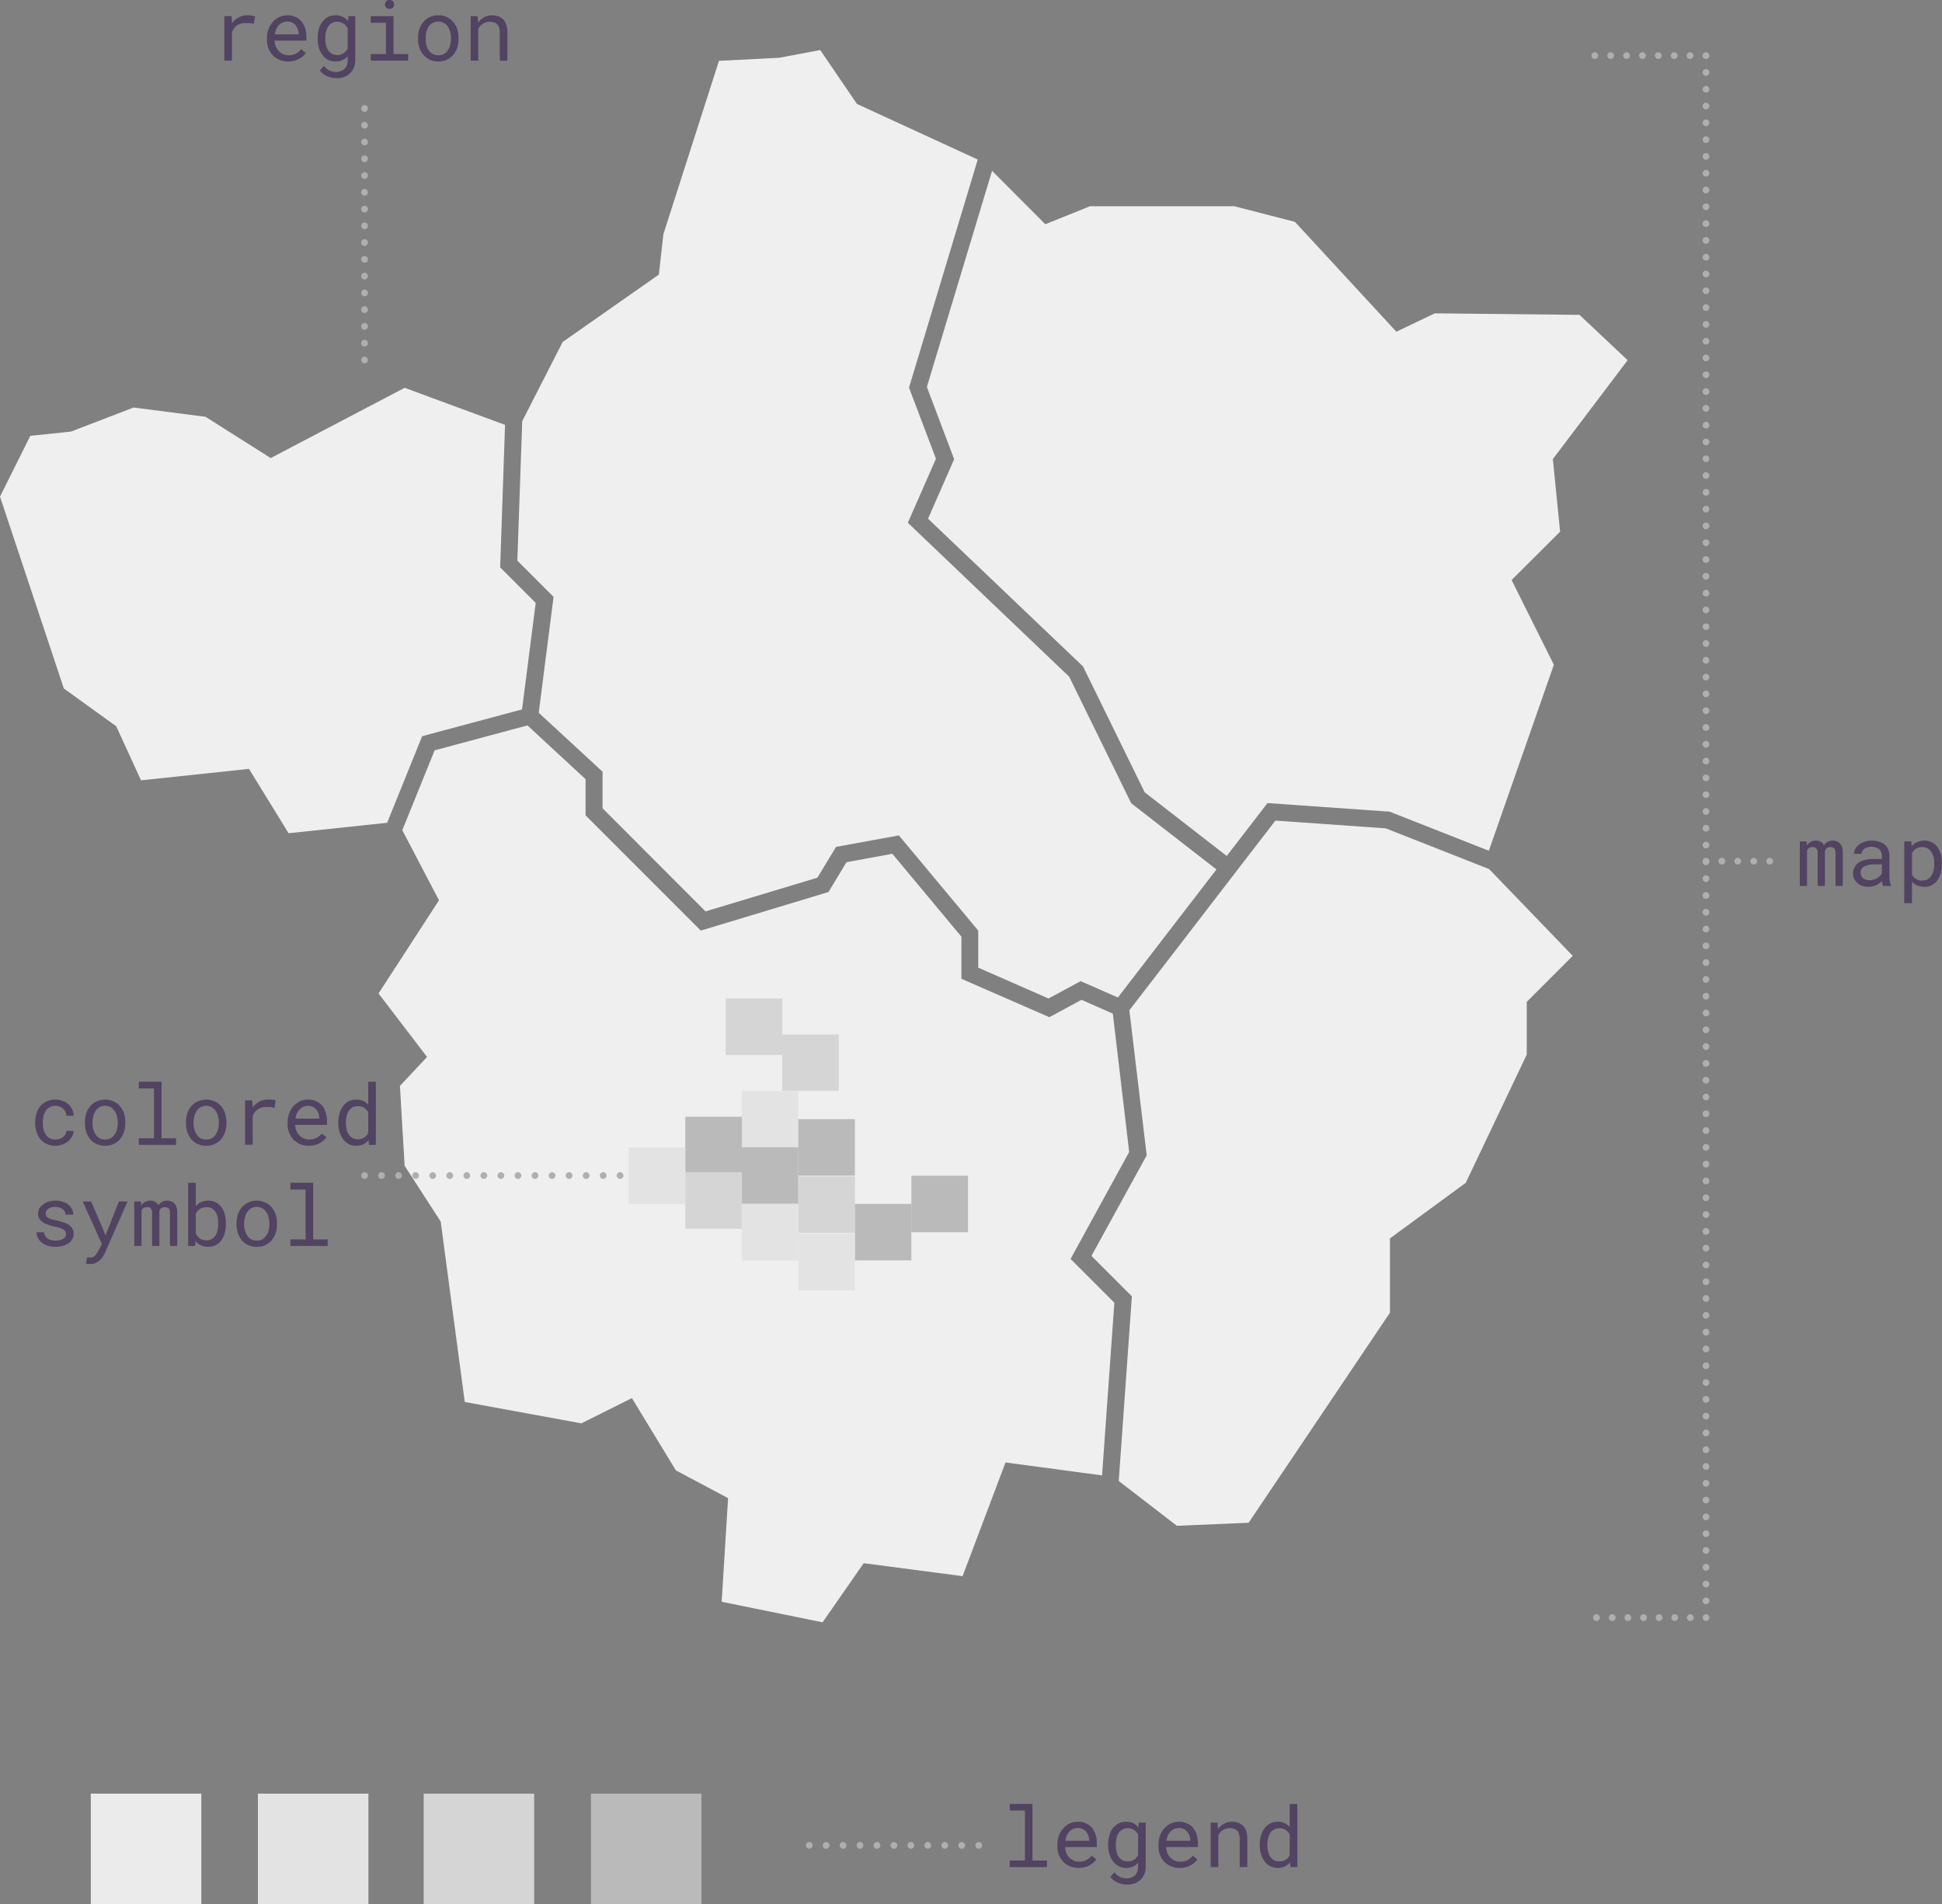 <svg xmlns="http://www.w3.org/2000/svg" viewBox="0 0 1152.8 1130.2"><rect x="0" y="0" width="1152.8" height="1130.2" fill="#808080" stroke="none"/><title>anatomy</title><g style="isolation:isolate"><path d="M153.9,71.8h1.3l1.3.2,1.2.2.9.2-.7,4.4-2.5-.4H153a9.1,9.1,0,0,0-5.2,1.4,9,9,0,0,0-2.9,4.1V98.7h-4.5V72.3h4.3l.2,4.2a11.4,11.4,0,0,1,3.9-3.4A9.7,9.7,0,0,1,153.9,71.8Z" transform="translate(-7.2 -62.7)" fill="#514361"/><path d="M178.3,99.2a11.9,11.9,0,0,1-5.1-1,11.1,11.1,0,0,1-4-2.6,12.5,12.5,0,0,1-2.6-4.1,13.6,13.6,0,0,1-.9-5.1v-1a14.8,14.8,0,0,1,1-5.7,14.3,14.3,0,0,1,2.7-4.3,10.5,10.5,0,0,1,3.9-2.7,12.1,12.1,0,0,1,9.4.1,9.4,9.4,0,0,1,3.5,2.7,12.5,12.5,0,0,1,2.2,4.1,21.1,21.1,0,0,1,.7,5.2v2H170.2a9.8,9.8,0,0,0,.7,3.4,8.3,8.3,0,0,0,1.7,2.7,7,7,0,0,0,2.6,1.9,7.2,7.2,0,0,0,3.3.7,8.5,8.5,0,0,0,4.3-1,7.9,7.9,0,0,0,3.1-2.6l2.8,2.2a9.5,9.5,0,0,1-1.6,1.9,11.9,11.9,0,0,1-2.3,1.6,13.4,13.4,0,0,1-3,1.2A17.8,17.8,0,0,1,178.3,99.2Zm-.6-23.7a7.5,7.5,0,0,0-2.6.5,6.2,6.2,0,0,0-2.2,1.5,7.9,7.9,0,0,0-1.6,2.3,11.5,11.5,0,0,0-1,3.3h14.2v-.4a8.5,8.5,0,0,0-.5-2.6,10.1,10.1,0,0,0-1.2-2.3,8.7,8.7,0,0,0-2.1-1.7A6.7,6.7,0,0,0,177.7,75.5Z" transform="translate(-7.2 -62.7)" fill="#514361"/><path d="M195.8,85.3a19.3,19.3,0,0,1,.7-5.5,13.8,13.8,0,0,1,2.1-4.2,9.9,9.9,0,0,1,3.3-2.8,9.2,9.2,0,0,1,4.4-1,9.4,9.4,0,0,1,4.3.9,8.5,8.5,0,0,1,3.2,2.5l.2-2.9h4.1V98.1a13.6,13.6,0,0,1-.8,4.7,10.2,10.2,0,0,1-2.3,3.4,9.5,9.5,0,0,1-3.6,2.2,12.5,12.5,0,0,1-4.5.7l-2.3-.2a13.8,13.8,0,0,1-2.7-.8,9.4,9.4,0,0,1-2.6-1.4,7.7,7.7,0,0,1-2.2-2.2l2.4-2.7a6.9,6.9,0,0,0,1.7,1.7,4.5,4.5,0,0,0,1.7,1.1,6.4,6.4,0,0,0,1.8.6,6.5,6.5,0,0,0,1.9.2,7.1,7.1,0,0,0,2.9-.5,6.1,6.1,0,0,0,2.2-1.3,6.9,6.9,0,0,0,1.4-2.2,9.4,9.4,0,0,0,.5-3V96.1a9,9,0,0,1-3.2,2.3,10,10,0,0,1-4.1.8,10.5,10.5,0,0,1-4.4-1,10.2,10.2,0,0,1-3.3-2.9,13.8,13.8,0,0,1-2.1-4.2,18.3,18.3,0,0,1-.7-5.3Zm4.5.5a13.7,13.7,0,0,0,.4,3.6,9.7,9.7,0,0,0,1.3,3.1,6.3,6.3,0,0,0,2.2,2.1,7.1,7.1,0,0,0,5.3.5l1.7-.8,1.3-1.2a9.1,9.1,0,0,0,1.1-1.6V79.4a5.8,5.8,0,0,0-1.1-1.5,4.9,4.9,0,0,0-1.3-1.2l-1.7-.8a6.4,6.4,0,0,0-2-.3,6.7,6.7,0,0,0-3.3.8,6.3,6.3,0,0,0-2.2,2.1,9.7,9.7,0,0,0-1.3,3.1,15,15,0,0,0-.4,3.7Z" transform="translate(-7.2 -62.7)" fill="#514361"/><path d="M227.3,72.3h13.5V94.8h8.7v3.9H227.3V94.8h9V76.2h-9Zm8.4-7a2.9,2.9,0,0,1,.7-1.8,2.2,2.2,0,0,1,2-.8,2.5,2.5,0,0,1,2.1.8,2.8,2.8,0,0,1,.6,1.8,2.9,2.9,0,0,1-.6,1.9,2.8,2.8,0,0,1-2.1.7,2.4,2.4,0,0,1-2-.7A2.9,2.9,0,0,1,235.7,65.3Z" transform="translate(-7.2 -62.7)" fill="#514361"/><path d="M255.4,85.2a15.5,15.5,0,0,1,.8-5.3,11,11,0,0,1,2.4-4.2,11.6,11.6,0,0,1,3.7-2.9,11.8,11.8,0,0,1,5-1,11,11,0,0,1,8.9,3.9,14.4,14.4,0,0,1,2.4,4.2,18.4,18.4,0,0,1,.8,5.3v.6a17.8,17.8,0,0,1-.8,5.3,14.4,14.4,0,0,1-2.4,4.2,12,12,0,0,1-3.8,2.9,13.1,13.1,0,0,1-5,1,12.7,12.7,0,0,1-5-1,12.1,12.1,0,0,1-6.2-7.1,15.1,15.1,0,0,1-.8-5.3Zm4.5.6a15,15,0,0,0,.4,3.7,9.8,9.8,0,0,0,1.4,3.1,7.9,7.9,0,0,0,2.4,2.1,5.8,5.8,0,0,0,3.3.8,6.2,6.2,0,0,0,3.3-.8,6.6,6.6,0,0,0,2.3-2.1,9.8,9.8,0,0,0,1.4-3.1,15,15,0,0,0,.5-3.7v-.6a15.7,15.7,0,0,0-.5-3.7,10.9,10.9,0,0,0-1.4-3.1,6.9,6.9,0,0,0-2.4-2.1,6.7,6.7,0,0,0-3.3-.8,6.6,6.6,0,0,0-3.2.8,6.9,6.9,0,0,0-2.4,2.1,10.9,10.9,0,0,0-1.4,3.1,15.5,15.5,0,0,0-.4,3.7Z" transform="translate(-7.2 -62.7)" fill="#514361"/><path d="M290.7,72.3l.3,3.9a10.6,10.6,0,0,1,3.5-3.2,9.4,9.4,0,0,1,4.7-1.2,11.2,11.2,0,0,1,3.8.6,7.9,7.9,0,0,1,2.9,1.8,7.7,7.7,0,0,1,1.8,3.2,12.5,12.5,0,0,1,.7,4.5V98.7h-4.5V82a13.6,13.6,0,0,0-.4-3,5.2,5.2,0,0,0-1.2-1.9,4,4,0,0,0-1.9-1.1,6.6,6.6,0,0,0-2.5-.4,6.8,6.8,0,0,0-4,1.2,7.4,7.4,0,0,0-2.8,3V98.7h-4.5V72.3Z" transform="translate(-7.2 -62.7)" fill="#514361"/></g><g style="isolation:isolate"><path d="M1079.7,562.2v2.5a6.6,6.6,0,0,1,2.2-2.2,5.9,5.9,0,0,1,3.1-.8c2.4,0,4.1.9,4.9,2.8a5.7,5.7,0,0,1,5.2-2.8,5.4,5.4,0,0,1,4.4,1.8c1.1,1.2,1.6,3,1.6,5.4v19.7h-4.3V568.8c0-2.2-1-3.3-3.1-3.3a3.2,3.2,0,0,0-1.4.3,1.8,1.8,0,0,0-.9.6,1.6,1.6,0,0,0-.6.8,2.3,2.3,0,0,0-.3,1.1v20.3h-4.3V568.8a3.8,3.8,0,0,0-.7-2.4,2.9,2.9,0,0,0-2.3-.9,3.6,3.6,0,0,0-2.2.6,3.3,3.3,0,0,0-1.1,1.5v21h-4.3V562.2Z" transform="translate(-7.2 -62.7)" fill="#514361"/><path d="M1125,588.6a4,4,0,0,1-.4-1.3,7.8,7.8,0,0,1-.2-1.6l-1.6,1.3-1.8,1.1-2.2.7a9.9,9.9,0,0,1-2.4.3,11.2,11.2,0,0,1-3.8-.6,8.2,8.2,0,0,1-2.9-1.7,6.9,6.9,0,0,1-1.8-2.4,6.7,6.7,0,0,1-.7-3.1,7.6,7.6,0,0,1,.9-3.8,7.8,7.8,0,0,1,2.4-2.7,11.5,11.5,0,0,1,3.9-1.7,23.8,23.8,0,0,1,4.9-.5h5v-2.1a4.6,4.6,0,0,0-.5-2.1,5.2,5.2,0,0,0-1.2-1.7,7.5,7.5,0,0,0-2-1,9.5,9.5,0,0,0-2.6-.4,8.6,8.6,0,0,0-2.4.4,5.1,5.1,0,0,0-1.8.9,4.5,4.5,0,0,0-1.1,1.3,3.2,3.2,0,0,0-.4,1.6h-4.5a5.8,5.8,0,0,1,.7-2.8,8.2,8.2,0,0,1,2.1-2.5,8.8,8.8,0,0,1,3.3-1.8,12,12,0,0,1,4.4-.7,13.1,13.1,0,0,1,4.1.6,9.7,9.7,0,0,1,3.4,1.6,8.5,8.5,0,0,1,2.2,2.8,9.3,9.3,0,0,1,.8,3.9v12.2a26.4,26.4,0,0,0,.2,2.8,13.8,13.8,0,0,0,.7,2.6v.4Zm-8-3.4a6.9,6.9,0,0,0,2.5-.4,6.7,6.7,0,0,0,2.1-.9l1.6-1.3a4.2,4.2,0,0,0,1.1-1.5v-5.3h-4.2a13.1,13.1,0,0,0-6.2,1.2,3.9,3.9,0,0,0-2.2,3.6,4.1,4.1,0,0,0,.4,1.9,4.2,4.2,0,0,0,.9,1.4,4.6,4.6,0,0,0,1.7.9A5.6,5.6,0,0,0,1117,585.2Z" transform="translate(-7.2 -62.7)" fill="#514361"/><path d="M1159.9,575.7a22.6,22.6,0,0,1-.6,5.3,16.3,16.3,0,0,1-2,4.2,10.2,10.2,0,0,1-3.3,2.9,9.2,9.2,0,0,1-4.4,1,11.4,11.4,0,0,1-4.3-.8,8.7,8.7,0,0,1-3.1-2.2v12.7h-4.6V562.2h4.2l.2,2.9a7.8,7.8,0,0,1,3.2-2.5,9.7,9.7,0,0,1,4.3-.9,9.3,9.3,0,0,1,4.5,1,9.9,9.9,0,0,1,3.3,2.8,16.3,16.3,0,0,1,2,4.2,23.8,23.8,0,0,1,.6,5.5Zm-4.5-.5a15,15,0,0,0-.4-3.7,9.7,9.7,0,0,0-1.3-3.1,6.5,6.5,0,0,0-5.5-2.9,7,7,0,0,0-3.7,1,7.1,7.1,0,0,0-2.3,2.6v12.8a6.1,6.1,0,0,0,2.3,2.5,6.2,6.2,0,0,0,3.7,1,7,7,0,0,0,3.3-.8,6.3,6.3,0,0,0,2.2-2.1,9.7,9.7,0,0,0,1.3-3.1,15,15,0,0,0,.4-3.7Z" transform="translate(-7.2 -62.7)" fill="#514361"/></g><line x1="216.4" y1="213.7" x2="216.4" y2="213.7" fill="none" stroke="#afafaf" stroke-linecap="round" stroke-miterlimit="10" stroke-width="4"/><line x1="216.4" y1="203.7" x2="216.4" y2="69.4" fill="none" stroke="#afafaf" stroke-linecap="round" stroke-miterlimit="10" stroke-width="4" stroke-dasharray="0 9.95"/><line x1="216.4" y1="64.4" x2="216.4" y2="64.4" fill="none" stroke="#afafaf" stroke-linecap="round" stroke-miterlimit="10" stroke-width="4"/><g style="isolation:isolate"><path d="M606.6,1133.5h13.5v33.6h8.6v3.9H606.6v-3.9h9v-29.7h-9Z" transform="translate(-7.2 -62.7)" fill="#514361"/><path d="M647.5,1171.5a12.5,12.5,0,0,1-5.1-1,12,12,0,0,1-4-2.6,12.9,12.9,0,0,1-3.5-9.2v-1a16.1,16.1,0,0,1,1-5.7,11.9,11.9,0,0,1,2.8-4.3,11,11,0,0,1,3.8-2.7,11.5,11.5,0,0,1,4.4-.9,10.9,10.9,0,0,1,5,1,8.8,8.8,0,0,1,3.6,2.7,13.2,13.2,0,0,1,2.1,4.1,17,17,0,0,1,.7,5.1v2.1H639.4a12.8,12.8,0,0,0,.7,3.4,9.5,9.5,0,0,0,1.7,2.7,9.7,9.7,0,0,0,2.6,1.9,7.7,7.7,0,0,0,3.4.7,8.8,8.8,0,0,0,4.3-1,8.6,8.6,0,0,0,3.1-2.6l2.8,2.2a14.5,14.5,0,0,1-1.7,1.9,10.3,10.3,0,0,1-2.3,1.6,8.3,8.3,0,0,1-2.9,1.1A13.6,13.6,0,0,1,647.5,1171.5Zm-.6-23.7a7,7,0,0,0-2.5.5,4.8,4.8,0,0,0-2.2,1.5,8.1,8.1,0,0,0-1.7,2.3,14.4,14.4,0,0,0-.9,3.3h14.2v-.4a11.9,11.9,0,0,0-.5-2.6,6.5,6.5,0,0,0-1.3-2.3,6,6,0,0,0-2.1-1.7A6.7,6.7,0,0,0,646.9,1147.8Z" transform="translate(-7.2 -62.7)" fill="#514361"/><path d="M665,1157.6a19.2,19.2,0,0,1,.8-5.5,11.7,11.7,0,0,1,2-4.2,11.3,11.3,0,0,1,3.4-2.8,8.9,8.9,0,0,1,4.4-1,11.8,11.8,0,0,1,4.3.8,9.6,9.6,0,0,1,3.1,2.6l.2-2.9h4.1v25.8a11.6,11.6,0,0,1-.8,4.7,8.9,8.9,0,0,1-2.3,3.4,10.4,10.4,0,0,1-3.5,2.2,16.4,16.4,0,0,1-4.6.7l-2.3-.2-2.7-.8a16.5,16.5,0,0,1-2.6-1.4,8.8,8.8,0,0,1-2.1-2.2l2.3-2.7a13.6,13.6,0,0,0,1.7,1.7,8.7,8.7,0,0,0,1.8,1.1,6.4,6.4,0,0,0,1.8.6l1.8.2a8.8,8.8,0,0,0,2.9-.5,5.4,5.4,0,0,0,2.2-1.3,6.4,6.4,0,0,0,1.4-2.2,9.6,9.6,0,0,0,.5-3.1v-2.2a8.7,8.7,0,0,1-3.1,2.3,10.8,10.8,0,0,1-4.2.8,9.8,9.8,0,0,1-7.6-3.9,13.8,13.8,0,0,1-2.1-4.2,18.4,18.4,0,0,1-.8-5.3Zm4.6.5a13.7,13.7,0,0,0,.4,3.6,7.7,7.7,0,0,0,1.2,3.1,6.3,6.3,0,0,0,2.2,2.1,6.7,6.7,0,0,0,3.3.7l2.1-.2,1.7-.8a8,8,0,0,0,1.3-1.3,5.6,5.6,0,0,0,1-1.5v-12.1a5.6,5.6,0,0,0-1-1.5,5.3,5.3,0,0,0-1.4-1.2,4.8,4.8,0,0,0-1.6-.8,7.1,7.1,0,0,0-2.1-.3,7,7,0,0,0-3.3.8,6.3,6.3,0,0,0-2.2,2.1,7.7,7.7,0,0,0-1.2,3.1,14.5,14.5,0,0,0-.4,3.7Z" transform="translate(-7.2 -62.7)" fill="#514361"/><path d="M707.5,1171.5a12.5,12.5,0,0,1-5.1-1,12,12,0,0,1-4-2.6,12.9,12.9,0,0,1-3.5-9.2v-1a16.1,16.1,0,0,1,1-5.7,11.9,11.9,0,0,1,2.8-4.3,11,11,0,0,1,3.8-2.7,11.7,11.7,0,0,1,4.5-.9,10.7,10.7,0,0,1,4.9,1,8.2,8.2,0,0,1,3.6,2.7,11.4,11.4,0,0,1,2.1,4.1,17,17,0,0,1,.7,5.1v2.1H699.4a12.8,12.8,0,0,0,.7,3.4,9.5,9.5,0,0,0,1.7,2.7,9.7,9.7,0,0,0,2.6,1.9,8,8,0,0,0,3.4.7,8.8,8.8,0,0,0,4.3-1,8.6,8.6,0,0,0,3.1-2.6l2.8,2.2a14.5,14.5,0,0,1-1.7,1.9,10.3,10.3,0,0,1-2.3,1.6,8.3,8.3,0,0,1-2.9,1.1A13.6,13.6,0,0,1,707.5,1171.5Zm-.5-23.7a7.1,7.1,0,0,0-2.6.5,5.4,5.4,0,0,0-2.2,1.5,8.1,8.1,0,0,0-1.7,2.3,14.4,14.4,0,0,0-.9,3.3h14.2v-.4a11.9,11.9,0,0,0-.5-2.6,6.5,6.5,0,0,0-1.3-2.3,6,6,0,0,0-2.1-1.7A6.5,6.5,0,0,0,707,1147.8Z" transform="translate(-7.2 -62.7)" fill="#514361"/><path d="M729.9,1144.6l.3,3.9a9.9,9.9,0,0,1,3.6-3.2,9.4,9.4,0,0,1,4.7-1.2,10.6,10.6,0,0,1,3.7.6,7.1,7.1,0,0,1,2.9,1.8,7.8,7.8,0,0,1,1.9,3.2,14.9,14.9,0,0,1,.6,4.5V1171h-4.5v-16.7a8.7,8.7,0,0,0-.4-3,4,4,0,0,0-1.1-1.9,4.5,4.5,0,0,0-1.9-1.1,7.1,7.1,0,0,0-2.6-.4,7.7,7.7,0,0,0-4,1.1,9.7,9.7,0,0,0-2.7,3v19h-4.5v-26.4Z" transform="translate(-7.2 -62.7)" fill="#514361"/><path d="M755,1157.6a19.2,19.2,0,0,1,.8-5.5,13.8,13.8,0,0,1,2.1-4.2,9.9,9.9,0,0,1,3.3-2.8,9.2,9.2,0,0,1,4.4-1,9.1,9.1,0,0,1,7.2,3.1v-13.7h4.5V1171h-4.1l-.2-2.8a8.2,8.2,0,0,1-3.2,2.4,9.8,9.8,0,0,1-8.6-.2,8.8,8.8,0,0,1-3.3-2.8,13.8,13.8,0,0,1-2.1-4.2,18.4,18.4,0,0,1-.8-5.3Zm4.5.5a13.6,13.6,0,0,0,.5,3.6,9.6,9.6,0,0,0,1.2,3.1,6.6,6.6,0,0,0,2.3,2.1,6.1,6.1,0,0,0,3.2.7,6.5,6.5,0,0,0,2-.2,6.7,6.7,0,0,0,1.7-.8,5.3,5.3,0,0,0,1.4-1.2,13,13,0,0,0,1-1.5v-12.3a6.7,6.7,0,0,0-2.4-2.6,6.2,6.2,0,0,0-3.7-1.1,6.5,6.5,0,0,0-5.5,2.9,9.6,9.6,0,0,0-1.2,3.1,14.4,14.4,0,0,0-.5,3.7Z" transform="translate(-7.2 -62.7)" fill="#514361"/></g><g style="isolation:isolate"><path d="M40.1,739.1a9.9,9.9,0,0,0,2.4-.3,10.3,10.3,0,0,0,2.1-1.1A5.8,5.8,0,0,0,46,736a3.6,3.6,0,0,0,.6-2h4.3a8.3,8.3,0,0,1-1,3.4,10.1,10.1,0,0,1-2.3,2.8,13.1,13.1,0,0,1-3.5,1.9,10.5,10.5,0,0,1-4,.7,10.8,10.8,0,0,1-5.2-1.1,9.9,9.9,0,0,1-3.8-2.9,12,12,0,0,1-2.2-4.2,15.9,15.9,0,0,1-.8-5v-1a16.9,16.9,0,0,1,.8-5,12,12,0,0,1,2.2-4.2,11,11,0,0,1,3.8-2.9,12.1,12.1,0,0,1,5.2-1.1,11.8,11.8,0,0,1,4.3.8,9.6,9.6,0,0,1,3.4,2,8.1,8.1,0,0,1,2.2,3,8.5,8.5,0,0,1,.9,3.8H46.6a5.9,5.9,0,0,0-.5-2.3,6.2,6.2,0,0,0-1.4-1.8,5.3,5.3,0,0,0-2-1.3,7.5,7.5,0,0,0-2.6-.5,6.3,6.3,0,0,0-3.5.9,6.1,6.1,0,0,0-2.3,2.2,10.1,10.1,0,0,0-1.3,3,19.7,19.7,0,0,0-.4,3.4v1a20.9,20.9,0,0,0,.4,3.5,10.1,10.1,0,0,0,1.3,3,6.1,6.1,0,0,0,2.3,2.2A6.3,6.3,0,0,0,40.1,739.1Z" transform="translate(-7.2 -62.7)" fill="#514361"/><path d="M57.6,728.9a17.8,17.8,0,0,1,.8-5.3,13.7,13.7,0,0,1,2.4-4.3,9.7,9.7,0,0,1,3.8-2.8,11.9,11.9,0,0,1,10,0,9.7,9.7,0,0,1,3.8,2.8,13.7,13.7,0,0,1,2.4,4.3,17.8,17.8,0,0,1,.8,5.3v.5a17.8,17.8,0,0,1-.8,5.3,16.4,16.4,0,0,1-2.4,4.3,10.8,10.8,0,0,1-3.8,2.8,11.2,11.2,0,0,1-5,1,11.8,11.8,0,0,1-5-1,10.8,10.8,0,0,1-3.8-2.8,16.4,16.4,0,0,1-2.4-4.3,17.8,17.8,0,0,1-.8-5.3Zm4.5.5a14.4,14.4,0,0,0,.5,3.7,9.8,9.8,0,0,0,1.4,3.1,8,8,0,0,0,2.3,2.2,7.2,7.2,0,0,0,3.3.7,6.7,6.7,0,0,0,3.3-.7,8.6,8.6,0,0,0,3.7-5.3,14.4,14.4,0,0,0,.5-3.7v-.5a15,15,0,0,0-.5-3.7,9.8,9.8,0,0,0-1.4-3.1,8,8,0,0,0-2.3-2.2,7.3,7.3,0,0,0-3.3-.8,6.7,6.7,0,0,0-3.3.8,8,8,0,0,0-2.3,2.2,9.8,9.8,0,0,0-1.4,3.1,15,15,0,0,0-.5,3.7Z" transform="translate(-7.2 -62.7)" fill="#514361"/><path d="M89.6,704.8h13.5v33.6h8.6v3.9H89.6v-3.9h9V708.8h-9Z" transform="translate(-7.2 -62.7)" fill="#514361"/><path d="M117.6,728.9a17.8,17.8,0,0,1,.8-5.3,13.7,13.7,0,0,1,2.4-4.3,9.7,9.7,0,0,1,3.8-2.8,11.9,11.9,0,0,1,10,0,9.7,9.7,0,0,1,3.8,2.8,12,12,0,0,1,2.4,4.3,17.8,17.8,0,0,1,.8,5.3v.5a17.8,17.8,0,0,1-.8,5.3,14,14,0,0,1-2.4,4.3,10.8,10.8,0,0,1-3.8,2.8,11.2,11.2,0,0,1-5,1,11.8,11.8,0,0,1-5-1,10.8,10.8,0,0,1-3.8-2.8,16.4,16.4,0,0,1-2.4-4.3,17.8,17.8,0,0,1-.8-5.3Zm4.5.5a14.4,14.4,0,0,0,.5,3.7,9.8,9.8,0,0,0,1.4,3.1,8,8,0,0,0,2.3,2.2,7.2,7.2,0,0,0,3.3.7,6.7,6.7,0,0,0,3.3-.7,8.6,8.6,0,0,0,3.7-5.3,11.1,11.1,0,0,0,.5-3.7v-.5a11.4,11.4,0,0,0-.5-3.7,9.8,9.8,0,0,0-1.4-3.1,8,8,0,0,0-2.3-2.2,7.3,7.3,0,0,0-3.3-.8,6.7,6.7,0,0,0-3.3.8,8,8,0,0,0-2.3,2.2,9.8,9.8,0,0,0-1.4,3.1,15,15,0,0,0-.5,3.7Z" transform="translate(-7.2 -62.7)" fill="#514361"/><path d="M166.2,715.4h2.6l1.2.2.8.3-.6,4.4-2.5-.5h-2.5a8.1,8.1,0,0,0-5.1,1.5,8,8,0,0,0-2.9,4v16.9h-4.5V715.9H157l.2,4.2a12.3,12.3,0,0,1,3.8-3.4A10.3,10.3,0,0,1,166.2,715.4Z" transform="translate(-7.2 -62.7)" fill="#514361"/><path d="M190.6,742.8a14.6,14.6,0,0,1-5.2-.9,15.6,15.6,0,0,1-4-2.7,11.3,11.3,0,0,1-2.5-4.1,11.9,11.9,0,0,1-1-5.1v-1a14.8,14.8,0,0,1,1.1-5.7,11.2,11.2,0,0,1,2.7-4.3,14.6,14.6,0,0,1,3.8-2.7,12,12,0,0,1,4.5-.9,11.5,11.5,0,0,1,5,1,10.6,10.6,0,0,1,3.5,2.7,10.4,10.4,0,0,1,2.1,4.2,16.1,16.1,0,0,1,.7,5.1v2H182.4a12.8,12.8,0,0,0,.7,3.4,9,9,0,0,0,1.8,2.8,6.1,6.1,0,0,0,2.6,1.8,7.2,7.2,0,0,0,3.3.7,8.8,8.8,0,0,0,4.3-1,9.5,9.5,0,0,0,3.1-2.5l2.8,2.1a10.1,10.1,0,0,1-1.7,1.9,7.9,7.9,0,0,1-2.3,1.6,11,11,0,0,1-2.9,1.2A13.4,13.4,0,0,1,190.6,742.8Zm-.6-23.7a7.5,7.5,0,0,0-2.6.5,8.6,8.6,0,0,0-2.2,1.5,7.4,7.4,0,0,0-1.7,2.4,13.5,13.5,0,0,0-.9,3.2h14.2v-.3a8.6,8.6,0,0,0-.5-2.7,7.6,7.6,0,0,0-1.3-2.3,5.3,5.3,0,0,0-2-1.6A6,6,0,0,0,190,719.1Z" transform="translate(-7.2 -62.7)" fill="#514361"/><path d="M208,728.9a18,18,0,0,1,.8-5.4,13.3,13.3,0,0,1,2.1-4.3,9.9,9.9,0,0,1,3.3-2.8,10.5,10.5,0,0,1,4.4-1,10,10,0,0,1,4.1.8,8.7,8.7,0,0,1,3.1,2.3V704.8h4.5v37.5h-4.1l-.2-2.8a9.6,9.6,0,0,1-3.2,2.5,10.8,10.8,0,0,1-4.2.8,9.2,9.2,0,0,1-4.4-1,9.9,9.9,0,0,1-3.3-2.8,15.6,15.6,0,0,1-2.1-4.3,17.8,17.8,0,0,1-.8-5.3Zm4.5.5a15,15,0,0,0,.5,3.7,9.9,9.9,0,0,0,1.2,3,6.6,6.6,0,0,0,2.3,2.1,6.3,6.3,0,0,0,3.2.8,7.6,7.6,0,0,0,2.1-.3,4.8,4.8,0,0,0,1.6-.8,5.3,5.3,0,0,0,1.4-1.2,5.6,5.6,0,0,0,1-1.5V722.9a8.5,8.5,0,0,0-2.4-2.6,6.2,6.2,0,0,0-3.7-1,6.6,6.6,0,0,0-3.2.7,9.3,9.3,0,0,0-2.3,2.1,10.5,10.5,0,0,0-1.2,3.1,15,15,0,0,0-.5,3.7Z" transform="translate(-7.2 -62.7)" fill="#514361"/><path d="M46.4,795.3a3.2,3.2,0,0,0-.3-1.4,2.5,2.5,0,0,0-1.1-1.2,7.5,7.5,0,0,0-2-1,15.3,15.3,0,0,0-3.1-.8,22,22,0,0,1-4.1-1.2,11.9,11.9,0,0,1-3.2-1.5,7.3,7.3,0,0,1-2.1-2.2,5.3,5.3,0,0,1-.7-2.8,6.7,6.7,0,0,1,.7-3.1,8.3,8.3,0,0,1,2.2-2.4,10.9,10.9,0,0,1,3.2-1.7,14.2,14.2,0,0,1,4.2-.6,12.3,12.3,0,0,1,4.4.7,10.3,10.3,0,0,1,3.3,1.7,8.6,8.6,0,0,1,2.1,2.6,7.3,7.3,0,0,1,.8,3.3H46.1a3.3,3.3,0,0,0-.4-1.7,7.9,7.9,0,0,0-1.2-1.5,8.5,8.5,0,0,0-1.9-1,9.3,9.3,0,0,0-2.5-.4,9,9,0,0,0-2.5.3,5,5,0,0,0-1.8.9,4,4,0,0,0-1.1,1.2,2.8,2.8,0,0,0-.4,1.5,3.2,3.2,0,0,0,.3,1.4,2.6,2.6,0,0,0,1,1.1l1.9.9,3.1.7,4.4,1.2a15.9,15.9,0,0,1,3.2,1.6,6.8,6.8,0,0,1,2,2.2,5.4,5.4,0,0,1,.7,2.9,5.9,5.9,0,0,1-.8,3.2,6.5,6.5,0,0,1-2.2,2.5,9.7,9.7,0,0,1-3.4,1.5,14.4,14.4,0,0,1-4.3.6,14.3,14.3,0,0,1-4.8-.7,10.6,10.6,0,0,1-3.5-1.9,7.4,7.4,0,0,1-2.2-2.8,6.1,6.1,0,0,1-.8-3.2h4.5a4.6,4.6,0,0,0,2.4,3.9,6.6,6.6,0,0,0,2.1.8,9,9,0,0,0,2.3.2,8.3,8.3,0,0,0,4.5-1A3.2,3.2,0,0,0,46.4,795.3Z" transform="translate(-7.2 -62.7)" fill="#514361"/><path d="M68.6,792.9l1.2,3.2,8-20.2h5.1L69.5,806.4c-.4.7-.7,1.4-1.2,2.2a16.8,16.8,0,0,1-1.8,2.1,10,10,0,0,1-2.4,1.6,6.2,6.2,0,0,1-3.1.7H59.5l-.7-.2h-.6l.7-3.7h2.2a2.6,2.6,0,0,0,1.7-.5,3.7,3.7,0,0,0,1.3-1.2l1.1-1.5a6.6,6.6,0,0,0,.6-1.2l1.9-3.5L56.3,775.9h5Z" transform="translate(-7.2 -62.7)" fill="#514361"/><path d="M90.9,775.9l.2,2.5a5.6,5.6,0,0,1,2.1-2.2,5.9,5.9,0,0,1,3.1-.8c2.5,0,4.1,1,4.9,2.8a5.8,5.8,0,0,1,2.1-2,5.9,5.9,0,0,1,3.1-.8,5.4,5.4,0,0,1,4.4,1.8c1.1,1.2,1.6,3,1.6,5.4v19.7h-4.3V782.5c0-2.2-1-3.3-3-3.2a3,3,0,0,0-1.4.2,1.7,1.7,0,0,0-1,.6,1.6,1.6,0,0,0-.6.8,2.3,2.3,0,0,0-.3,1.1v20.3H97.5V782.5a4.3,4.3,0,0,0-.7-2.4,2.4,2.4,0,0,0-2.3-.8,3.8,3.8,0,0,0-2.2.5,3.3,3.3,0,0,0-1.1,1.5v21H86.9V775.9Z" transform="translate(-7.2 -62.7)" fill="#514361"/><path d="M141.3,789.4a21.9,21.9,0,0,1-.7,5.3,15.4,15.4,0,0,1-2,4.3,9.9,9.9,0,0,1-3.3,2.8,9.2,9.2,0,0,1-4.4,1,9.9,9.9,0,0,1-4.4-.9,8.2,8.2,0,0,1-3.2-2.6l-.3,3h-4.1V764.8h4.5v13.9a9,9,0,0,1,3.1-2.4,10,10,0,0,1,4.3-.9,10.6,10.6,0,0,1,4.5,1,9.9,9.9,0,0,1,3.3,2.8,13.2,13.2,0,0,1,2,4.3,22.1,22.1,0,0,1,.7,5.4Zm-4.6-.5a22.2,22.2,0,0,0-.3-3.7,14.3,14.3,0,0,0-1.2-3.1A8.8,8.8,0,0,0,133,780a6.7,6.7,0,0,0-3.3-.7,7.8,7.8,0,0,0-2.2.3,5.3,5.3,0,0,0-1.7.8,7.2,7.2,0,0,0-2.4,2.9v11.6a9.1,9.1,0,0,0,1.1,1.6,8,8,0,0,0,1.3,1.3,6.1,6.1,0,0,0,1.8.9,7.1,7.1,0,0,0,2.1.3,6.2,6.2,0,0,0,5.4-2.9,7.9,7.9,0,0,0,1.2-3,15,15,0,0,0,.4-3.7Z" transform="translate(-7.2 -62.7)" fill="#514361"/><path d="M147.6,788.9a17.8,17.8,0,0,1,.8-5.3,13.7,13.7,0,0,1,2.4-4.3,10.4,10.4,0,0,1,3.8-2.8,11.9,11.9,0,0,1,10,0,9.7,9.7,0,0,1,3.8,2.8,12,12,0,0,1,2.4,4.3,15.1,15.1,0,0,1,.8,5.3v.5a15.1,15.1,0,0,1-.8,5.3,14,14,0,0,1-2.4,4.3,10.8,10.8,0,0,1-3.8,2.8,11.2,11.2,0,0,1-5,1,11.3,11.3,0,0,1-8.8-3.8,16.4,16.4,0,0,1-2.4-4.3,17.8,17.8,0,0,1-.8-5.3Zm4.5.5a14.4,14.4,0,0,0,.5,3.7,9.8,9.8,0,0,0,1.4,3.1,8,8,0,0,0,2.3,2.2,7.2,7.2,0,0,0,3.3.7,6.7,6.7,0,0,0,3.3-.7,8,8,0,0,0,2.3-2.2,9.9,9.9,0,0,0,1.5-3.1,14.5,14.5,0,0,0,.4-3.7v-.5a11.4,11.4,0,0,0-.5-3.7,9.8,9.8,0,0,0-1.4-3.1,8,8,0,0,0-2.3-2.2,7.3,7.3,0,0,0-3.3-.8,7,7,0,0,0-3.3.8,8,8,0,0,0-2.3,2.2,9.8,9.8,0,0,0-1.4,3.1,15,15,0,0,0-.5,3.7Z" transform="translate(-7.2 -62.7)" fill="#514361"/><path d="M179.6,764.8h13.5v33.6h8.6v3.9H179.6v-3.9h9V768.8h-9Z" transform="translate(-7.2 -62.7)" fill="#514361"/></g><rect x="53.9" y="1064.7" width="65.6" height="65.58" fill="#ebebeb"/><rect x="153.1" y="1064.7" width="65.6" height="65.58" fill="#e3e3e3"/><rect x="251.5" y="1064.7" width="65.6" height="65.58" fill="#d5d5d5"/><rect x="350.8" y="1064.7" width="65.6" height="65.58" fill="#bababa"/><line x1="480.4" y1="1095.4" x2="480.4" y2="1095.4" fill="none" stroke="#afafaf" stroke-linecap="round" stroke-miterlimit="10" stroke-width="4"/><line x1="490.4" y1="1095.4" x2="575.9" y2="1095.4" fill="none" stroke="#afafaf" stroke-linecap="round" stroke-miterlimit="10" stroke-width="4" stroke-dasharray="0 10.06"/><line x1="581" y1="1095.4" x2="581" y2="1095.4" fill="none" stroke="#afafaf" stroke-linecap="round" stroke-miterlimit="10" stroke-width="4"/><line x1="946.7" y1="33" x2="946.7" y2="33" fill="none" stroke="#afafaf" stroke-linecap="round" stroke-miterlimit="10" stroke-width="4"/><line x1="956.1" y1="33" x2="1007.9" y2="33" fill="none" stroke="#afafaf" stroke-linecap="round" stroke-miterlimit="10" stroke-width="4" stroke-dasharray="0 9.43"/><line x1="1012.7" y1="33" x2="1012.7" y2="33" fill="none" stroke="#afafaf" stroke-linecap="round" stroke-miterlimit="10" stroke-width="4"/><line x1="1012.7" y1="43" x2="1012.7" y2="955.2" fill="none" stroke="#afafaf" stroke-linecap="round" stroke-miterlimit="10" stroke-width="4" stroke-dasharray="0 9.97"/><line x1="1012.7" y1="960.2" x2="1012.7" y2="960.2" fill="none" stroke="#afafaf" stroke-linecap="round" stroke-miterlimit="10" stroke-width="4"/><line x1="1003.4" y1="960.2" x2="952.4" y2="960.2" fill="none" stroke="#afafaf" stroke-linecap="round" stroke-miterlimit="10" stroke-width="4" stroke-dasharray="0 9.27"/><line x1="947.7" y1="960.2" x2="947.7" y2="960.2" fill="none" stroke="#afafaf" stroke-linecap="round" stroke-miterlimit="10" stroke-width="4"/><line x1="1012.7" y1="511.2" x2="1012.7" y2="511.2" fill="none" stroke="#afafaf" stroke-linecap="round" stroke-miterlimit="10" stroke-width="4"/><line x1="1022.1" y1="511.2" x2="1045.8" y2="511.2" fill="none" stroke="#afafaf" stroke-linecap="round" stroke-miterlimit="10" stroke-width="4" stroke-dasharray="0 9.47"/><line x1="1050.5" y1="511.2" x2="1050.5" y2="511.2" fill="none" stroke="#afafaf" stroke-linecap="round" stroke-miterlimit="10" stroke-width="4"/><polygon points="296.9 336.8 299.8 252.2 240.2 230.2 160.7 271.9 122 247.4 79.3 241.9 42.1 256.2 18 258.7 0 294.8 37.9 408.7 69 431.1 83.7 463.2 147.8 456.4 171.3 494.6 229.8 488.4 250.6 437 309.9 421.1 318 357.9 296.9 336.8" fill="#efefef"/><polygon points="670.4 599.7 680.7 685.8 647.9 745.5 671.9 769.5 664.1 879.1 698.6 905.7 741.2 903.9 825.1 779.2 825.1 735.1 870.1 702.1 906.3 626 906.3 594.7 933.6 567.4 884 515.9 822.6 491.7 757.1 487.1 731.6 520.2 731.6 520.2 698.7 563 670.4 599.7" fill="#efefef"/><polygon points="357.7 479.8 418.8 541 485.2 521 496.3 502.7 533.6 495.9 580.7 552.4 580.7 574.4 622.4 592.7 641.5 582.4 663.6 592.1 673.3 579.5 722.1 516.1 671.5 476.8 634.7 401.7 538.9 310.3 555.6 272.3 539.6 230.1 580.4 94.7 508.7 61.7 486.9 29.7 462.5 34.3 426.8 36.1 393.8 139 391.1 163 334 203 310 250 307.1 332.8 328.6 354.3 319.8 423.1 357.7 458.1 357.7 479.8" fill="#efefef"/><polygon points="622.9 603.8 570.7 581 570.7 556 529.7 506.8 502.5 511.8 491.8 529.5 416 552.4 347.6 484 347.6 462.5 313.1 430.6 258 445.4 238.8 492.8 260.6 534.4 224.7 589.7 253.5 627.4 237.4 644.6 240.2 692 261.6 725.1 275.9 832.2 345.1 844.9 375.1 829.9 401.2 872.8 432.2 889.3 428.4 950.8 488.3 963 512.7 927.9 571.4 935.6 596.9 868.1 654.2 875.8 661.5 773.3 635.5 747.3 670.3 683.8 660.6 601.7 642 593.5 622.9 603.8" fill="#efefef"/><polygon points="752.4 476.7 824.9 481.8 883.8 505 922.4 394.6 897.3 344.3 926.1 315.6 921.8 272.5 966.2 213.8 937.6 186.9 851.7 186 828.9 196.9 768.7 131.7 732.6 122.4 647.1 122.4 620.5 133.1 588.9 101.4 550.2 229.7 566.4 272.6 550.9 307.9 642.9 395.6 679.5 470.3 728.2 508.1 752.4 476.7" fill="#efefef"/><rect x="430.8" y="592.7" width="33.6" height="33.56" fill="#d5d5d5"/><rect x="464.3" y="614" width="33.6" height="33.56" fill="#d5d5d5"/><line x1="216.4" y1="697.8" x2="216.4" y2="697.8" fill="none" stroke="#afafaf" stroke-linecap="round" stroke-miterlimit="10" stroke-width="4"/><line x1="226.5" y1="697.8" x2="363.1" y2="697.8" fill="none" stroke="#afafaf" stroke-linecap="round" stroke-miterlimit="10" stroke-width="4" stroke-dasharray="0 10.12"/><line x1="368.1" y1="697.8" x2="368.1" y2="697.8" fill="none" stroke="#afafaf" stroke-linecap="round" stroke-miterlimit="10" stroke-width="4"/><rect x="440.3" y="647.6" width="33.6" height="33.56" fill="#e3e3e3"/><rect x="473.9" y="664.3" width="33.6" height="33.56" fill="#bababa"/><rect x="440.3" y="681" width="33.6" height="33.56" fill="#bababa"/><rect x="406.8" y="662.9" width="33.6" height="33.56" fill="#bababa"/><rect x="406.8" y="695.8" width="33.6" height="33.56" fill="#d5d5d5"/><rect x="373.2" y="681.1" width="33.6" height="33.56" fill="#e3e3e3"/><rect x="541" y="697.9" width="33.6" height="33.56" fill="#bababa"/><rect x="507.4" y="714.6" width="33.6" height="33.56" fill="#bababa"/><rect x="473.9" y="698.3" width="33.6" height="33.56" fill="#d5d5d5"/><rect x="473.9" y="732.4" width="33.6" height="33.56" fill="#e3e3e3"/><rect x="440.3" y="714.7" width="33.6" height="33.56" fill="#e3e3e3"/></svg>